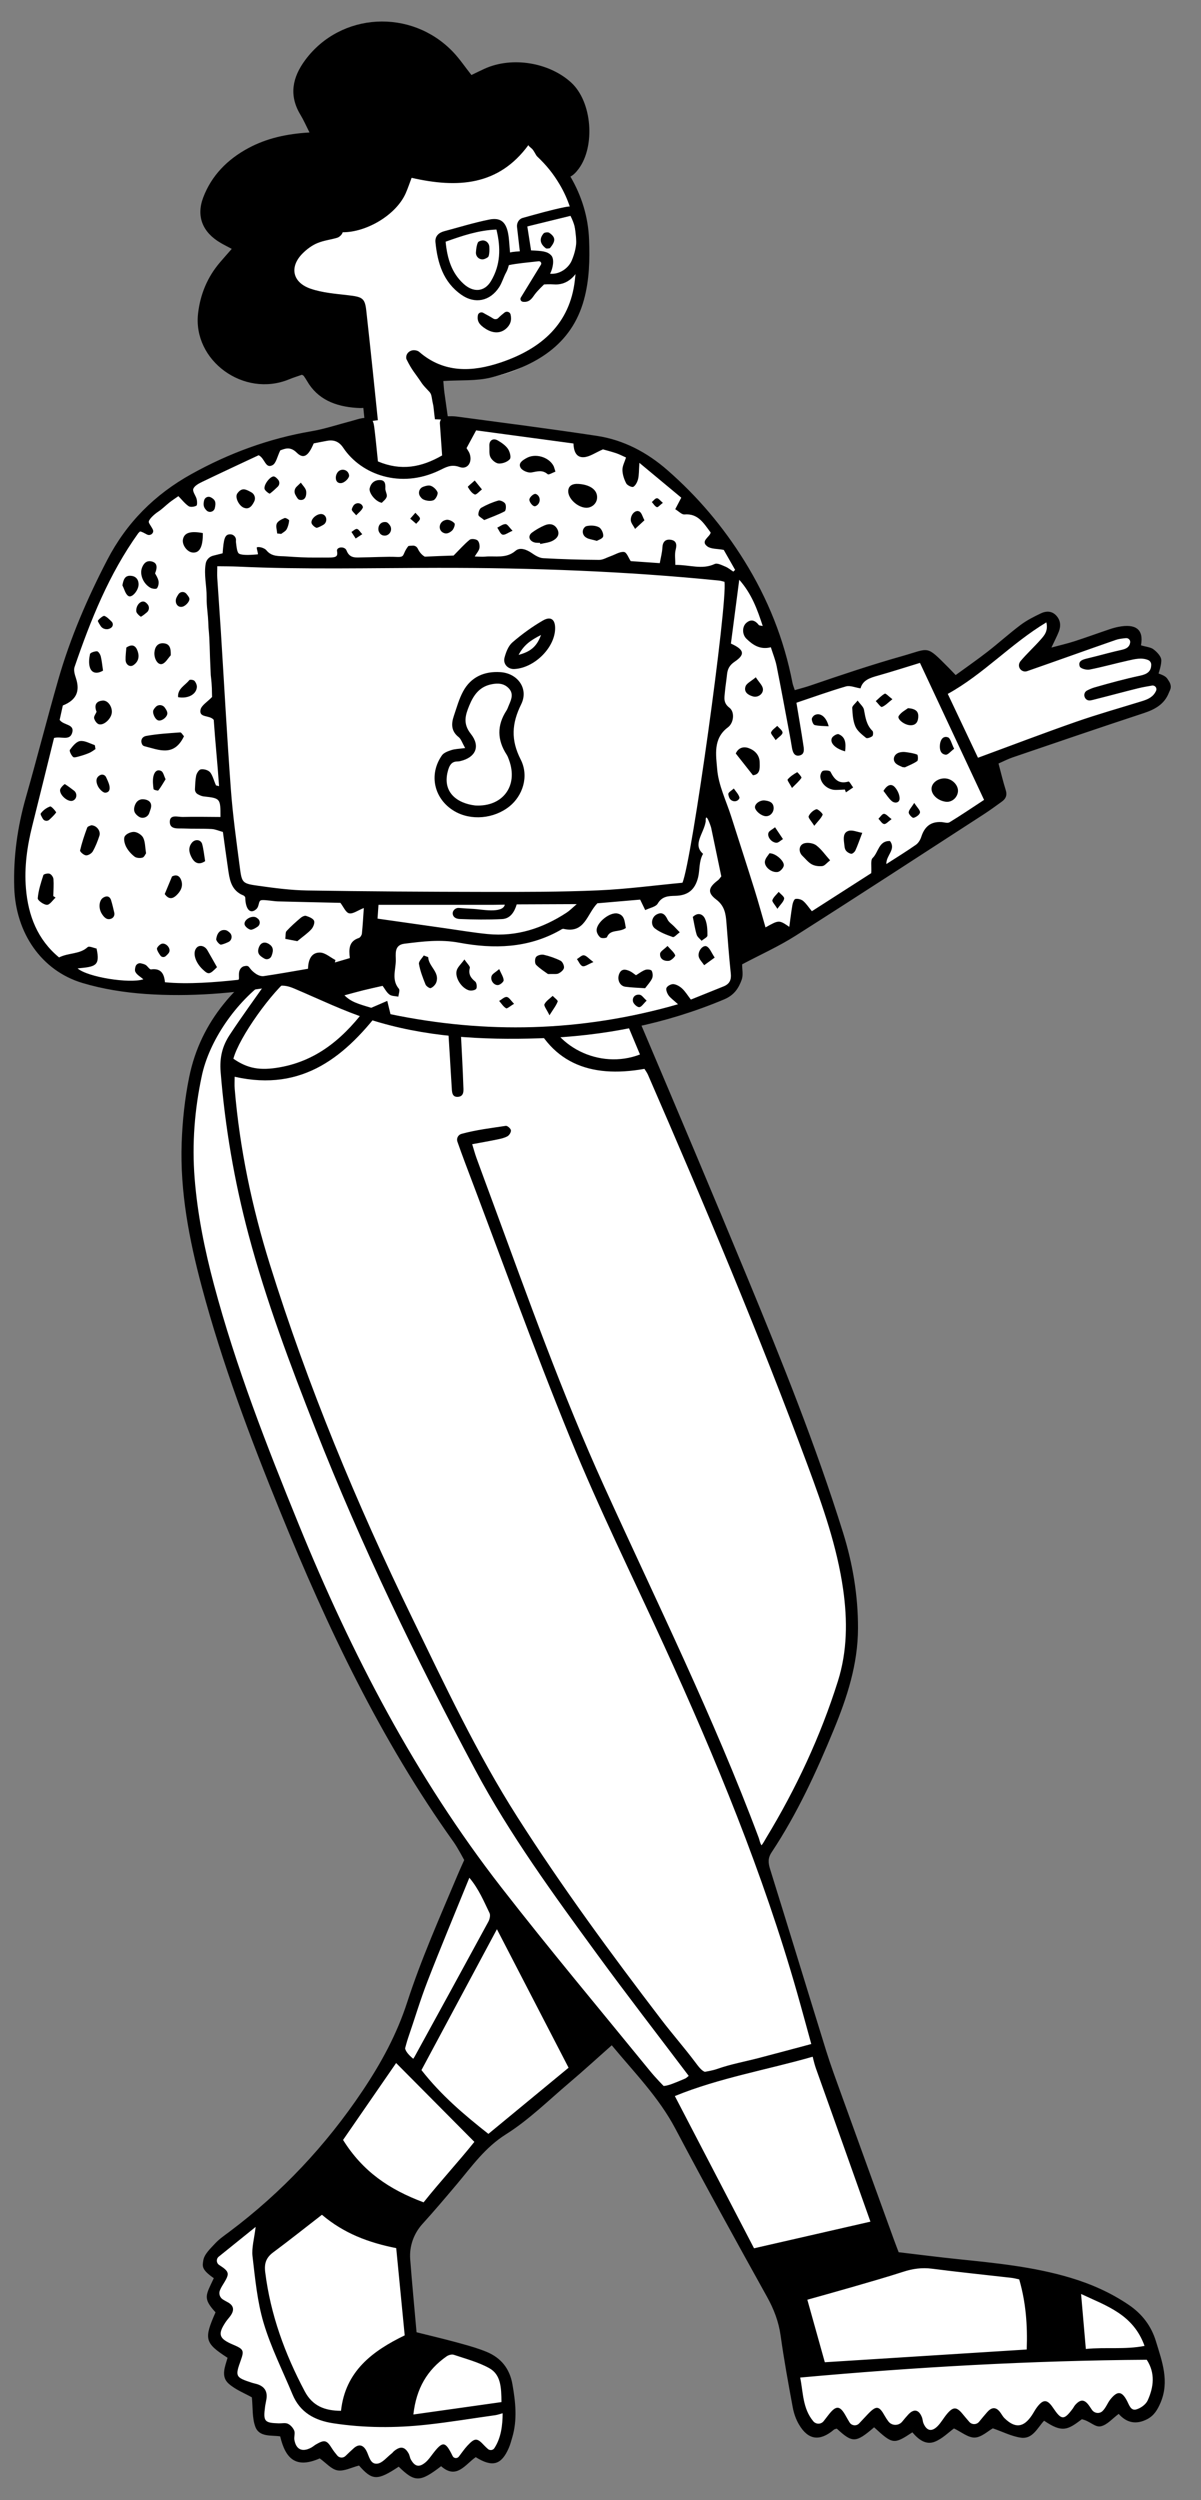 <svg viewBox="165.823 36.038 444.597 924.962" xmlns="http://www.w3.org/2000/svg" overflow="visible" xmlns:xlink="http://www.w3.org/1999/xlink" width="444.597px" height="924.962px"><rect x="165.823" y="36.038" width="444.597" height="924.962" fill="#808080" stroke="none"/><g id="Master/Character/Standing" stroke="none" stroke-width="1" fill="none" fill-rule="evenodd"><g id="Bottom/Standing" transform="translate(39, 389) scale(1 1)"><g id="Bottom/Standing/Pants and sandals" stroke="none" stroke-width="1" fill="none" fill-rule="evenodd"><path d="M204.72,482.965 L207.089,491.347 L208.517,504.183 L207.089,513.059 L213.745,519.984 L213.745,527.544 L222.96,534.573 L222.96,543.808 L233.446,547.848 L237.231,556.207 L245.59,554.308 L253.821,559.297 L259.992,556.207 L265.576,561.162 L276.638,556.207 L279.848,561.162 L290.131,556.207 L294.216,559.297 L304.763,554.308 L310.073,556.207 L315.322,545.92 L312.463,524.804 L295.108,515.118 L279.848,513.059 L275.567,470.94 L304.763,442.398 L353.917,399.602 L378.094,431.567 L412.845,494.942 L423.054,536.225 L427.922,546.057 L437.44,543.808 L446.193,546.057 L451.149,542.639 L459.067,546.057 L469.119,546.057 L472.989,547.848 L480.729,543.808 L488.305,546.057 L496.648,543.808 L508.458,545.92 L514.325,539.287 L521.046,542.639 L530.968,540.662 L538.776,540.662 L540.672,539.287 L548.297,540.662 L554.818,534.573 L554.818,521.012 L548.297,504.183 L521.046,491.347 L467.429,482.965 L454.575,481.685 L446.193,451.848 L416.35,360.798 L408.914,333.067 L425.69,302.886 L439.97,267.503 L442.891,240.135 L420.162,165.655 L393.166,101.672 L363.73,31.233 L348.595,1.11022302e-15 C278.209,-1.291 241.421,-1.937 238.231,-1.937 C235.041,-1.937 226.704,4.53 213.219,17.464 L198.485,45.471 L196.488,83.621 L204.72,129.144 L229.571,197.959 L258.163,264.513 L285.582,312.566 L301.398,334.801 L288.528,363.242 L272.125,407.973 L242.88,448.431 L204.72,482.965 Z" id="Fill" fill="#FFF"/><path d="M238.374,-3.986 C240.128,-3.804 241.132,-1.707 239.989,-0.363 C239.981,-0.356 239.976,-0.349 239.97,-0.342 C239.14,0.604 237.887,1.177 236.094,2.406 C253.248,13.422 271.926,15.371 291.333,16.545 C291.601,12.858 291.679,9.654 292.15,6.509 C292.306,5.465 293.364,3.883 294.2,3.75 C296.255,3.423 296.5,5.225 296.512,6.826 C296.539,10.019 296.521,13.211 296.521,16.33 C304.492,18.913 334.692,14.272 350.164,8.346 C349.501,6.852 348.681,5.421 348.259,3.882 C348.054,3.131 348.432,1.541 348.826,1.441 C349.757,1.206 351.124,1.306 351.822,1.875 C352.802,2.676 353.458,3.963 354.039,5.149 C357.471,12.15 361.136,19.057 364.181,26.227 C377.432,57.425 390.635,88.646 403.592,119.968 C416.402,150.938 428.918,182.038 438.908,214.065 C442.489,225.546 444.478,237.336 444.445,249.495 C444.41,262.792 440.409,275.024 435.461,287.026 C428.996,302.711 421.901,318.119 412.492,332.307 C411.006,334.548 411.195,336.298 411.928,338.647 C418.905,361 425.708,383.406 432.655,405.767 C434.348,411.217 436.34,416.578 438.279,421.95 C444.743,439.857 451.244,457.751 457.735,475.647 C458.253,477.076 458.807,478.493 459.493,480.306 C466.73,481.158 474.059,482.105 481.408,482.865 C495.416,484.317 509.434,485.674 523.008,489.734 C530.709,492.038 537.982,495.24 544.667,499.779 C549.601,503.127 553.005,507.565 554.727,513.231 C556.99,520.674 559.824,528.063 556.43,536.006 C555.336,538.569 554.054,540.731 551.545,542.049 C547.433,544.206 543.851,543.434 540.953,540.119 C538.653,541.815 536.731,544.15 534.393,544.694 C532.166,545.212 530.402,542.761 527.308,542.097 C522.021,546.089 520.069,547.206 513.337,542.642 C510.896,545.226 509.124,549.538 504.76,548.922 C501.31,548.433 498.032,546.733 494.363,545.462 C492.539,546.469 490.143,548.788 487.671,548.874 C485.221,548.958 482.694,546.789 479.977,545.503 C477.972,546.942 475.665,549.315 472.859,550.423 C469.482,551.755 466.713,549.471 464.573,546.942 C457.673,551.477 457.337,551.429 450.41,545.083 C443.633,550.894 442.405,550.938 436.603,545.572 C436.25,545.689 435.819,545.716 435.555,545.939 C430.327,550.367 426.03,549.847 422.619,544.089 C421.446,542.109 420.693,539.906 420.275,537.642 C418.647,528.841 417.037,520.027 415.802,511.165 C415.077,505.962 413.3,501.366 410.76,496.79 C399.293,476.147 387.874,455.471 376.838,434.594 C370.695,422.971 361.633,413.821 353.287,403.741 C347.824,408.576 342.795,413.189 337.591,417.595 C329.886,424.116 322.594,431.349 314.122,436.677 C306.378,441.544 301.511,448.524 295.933,455.145 C291.761,460.097 287.572,465.042 283.219,469.833 C279.989,473.39 278.309,478.094 278.673,482.885 C279.348,491.785 280.215,500.683 281.026,509.919 C286.314,511.246 291.268,512.404 296.172,513.747 L298.003,514.25 C301.057,515.093 304.11,515.982 307.016,517.196 C312.265,519.387 315.493,523.331 316.513,529.144 C317.678,535.775 318.39,542.343 316.423,548.928 C316.043,550.203 315.703,551.503 315.177,552.717 C312.445,559.019 309.113,559.983 302.936,556.124 C299.086,558.762 295.857,564.541 290.12,559.474 C282.297,565.477 280.379,565.479 274.418,559.654 C266.496,564.897 264.634,564.809 259.728,559.227 C256.95,559.933 254.2,561.433 251.78,561.016 C249.463,560.616 247.488,558.224 245.19,556.583 C236.484,560.402 232.547,556.898 230.545,548.438 C227.284,547.922 222.758,548.837 221.306,544.786 C220.15,541.56 220.445,537.812 220.064,533.995 C217.504,532.537 214.042,531.222 211.456,528.921 C208.473,526.266 210.166,522.559 211.064,519.365 C202.609,513.902 202.231,512.43 206.613,502.55 C201.839,497.311 202.959,496.343 205.974,489.91 C201.305,486.664 201.761,485.46 202.08,483.339 C202.422,481.054 204.731,478.935 206.494,477.032 C208.033,475.375 209.968,474.069 211.795,472.699 C231.162,458.158 247.478,440.799 260.995,420.651 C267.926,410.323 273.693,399.762 277.581,387.771 C282.739,371.866 289.586,356.494 296.091,341.054 C297.186,338.457 298.672,335.209 298.672,335.209 C298.672,335.209 296.168,330.513 294.774,328.566 C267.783,290.827 248.041,249.24 230.614,206.436 C219.476,179.078 209.075,151.475 201.459,122.89 C196.831,105.516 193.449,87.929 194.075,69.876 C194.357,61.725 195.234,53.495 196.863,45.51 C201.149,24.508 214.648,10.213 232.081,-0.943 C233.842,-2.069 235.643,-3.238 237.591,-3.918 C237.831,-4 238.095,-4.015 238.374,-3.986 Z M221.459,470.94 C216.586,474.866 212.323,478.302 207.795,481.951 C206.792,482.758 206.869,484.322 207.953,485.02 C212.191,487.745 211.804,488.327 209.004,492.865 C208.711,493.339 208.473,493.848 208.246,494.385 C207.718,495.638 208.202,497.096 209.36,497.804 C209.907,498.136 210.428,498.443 210.965,498.719 C213.409,499.98 213.664,501.702 212.143,503.837 C211.591,504.61 210.922,505.303 210.394,506.09 C207.322,510.68 207.846,512.283 213.1,514.501 C217.011,516.151 217.261,516.665 215.94,520.345 C213.805,526.297 213.971,526.624 220.214,528.64 C220.755,528.815 221.322,528.907 221.868,529.07 C224.665,529.899 225.92,531.733 225.454,534.659 C225.304,535.598 225.075,536.527 224.949,537.469 C224.228,542.888 224.701,543.455 230.023,543.62 C231.163,543.655 232.461,543.332 233.403,543.776 C234.392,544.242 235.346,545.312 235.751,546.34 C236.136,547.314 235.609,548.607 235.796,549.706 C236.418,553.328 238.712,554.373 242.003,552.617 C242.669,552.261 243.24,551.727 243.9,551.354 C247.039,549.572 247.807,549.847 249.737,552.937 C250.293,553.828 250.954,554.65 251.674,555.524 C252.443,556.46 253.854,556.54 254.723,555.697 C255.875,554.581 256.818,553.663 257.804,552.797 C259.69,551.141 261.27,551.604 262.422,553.713 C263.482,555.653 263.824,558.854 266.5,558.533 C268.407,558.306 270.081,556.086 271.846,554.739 C272.145,554.51 272.358,554.172 272.648,553.93 C275.033,551.947 276.684,552.2 278.123,554.823 C278.483,555.481 278.537,556.307 278.9,556.963 C280.396,559.67 282.006,560.019 284.36,558.026 C285.359,557.18 286.142,556.058 286.946,555.002 C290.717,550.05 291.654,550.139 294.38,555.715 L294.383,555.723 C294.824,556.621 296.066,556.721 296.678,555.929 C297.685,554.626 298.766,553.039 299.823,551.911 C302.634,548.908 303.417,548.922 306.115,551.84 C306.515,552.273 306.953,552.67 307.449,553.107 C308.168,553.743 309.301,553.604 309.828,552.801 C312.309,549.023 312.881,544.334 312.895,539.879 C312.895,539.879 310.96,540.49 310.255,540.587 C301.787,541.762 293.346,543.175 284.85,544.105 C273.288,545.37 261.702,545.355 250.161,543.587 C243.359,542.545 237.893,539.624 235.11,532.917 C231.469,524.147 227.133,515.58 224.428,506.528 C222.058,498.595 221.282,490.139 220.306,481.854 C219.93,478.665 220.948,475.312 221.459,470.94 Z M551.334,520.088 C508.487,520.394 465.991,522.779 423.054,526.673 C424.169,532.298 423.958,538.126 427.877,542.831 C428.891,544.049 430.762,544.043 431.737,542.793 C432.346,542.012 432.901,541.299 433.451,540.582 C436.326,536.837 437.75,536.915 439.949,540.916 C440.348,541.644 440.772,542.356 441.312,543.256 C442.081,544.536 443.863,544.724 444.879,543.632 C446.095,542.322 447.099,541.242 448.122,540.178 C451.264,536.914 452.25,537.092 454.377,540.901 C454.749,541.568 455.18,542.202 455.66,542.858 C456.921,544.578 459.478,544.623 460.824,542.968 C461.6,542.012 462.317,541.157 463.076,540.341 C465.158,538.1 467,538.521 468.129,541.413 C468.404,542.116 468.39,542.933 468.684,543.622 C469.881,546.43 471.738,546.857 473.91,544.656 C475.234,543.314 476.163,541.592 477.385,540.137 C479.699,537.382 480.966,537.445 483.211,540.203 C483.977,541.143 484.768,542.061 485.654,543.082 C486.613,544.187 488.341,544.164 489.271,543.036 C490.354,541.72 491.296,540.579 492.269,539.467 C493.793,537.725 495.411,537.357 496.999,539.418 C497.578,540.17 498.01,541.059 498.679,541.712 C502.62,545.563 505.753,545.211 508.828,540.617 C509.463,539.668 509.976,538.631 510.66,537.721 C513.002,534.598 514.481,534.646 516.64,537.849 C519.766,542.484 520.671,542.531 523.905,538.221 C524.246,537.767 524.485,537.226 524.86,536.805 C526.884,534.537 528.387,534.694 530.17,537.325 C530.459,537.75 530.748,538.176 531.031,538.597 C531.912,539.901 533.776,540.192 534.922,539.114 C536.235,537.877 536.809,536.072 537.877,534.744 C540.472,531.514 542.124,531.615 544.066,535.366 C544.867,536.914 545.455,539.037 547.476,538.465 C549.086,538.01 550.994,536.643 551.662,535.174 C553.933,530.191 554.547,525.036 551.334,520.088 Z M292.148,518.835 C284.96,523.858 280.929,530.698 279.848,540.348 C291.086,538.765 301.536,537.292 312.463,535.753 C312.405,530.354 312.254,525.614 307.977,523.222 C303.922,520.953 299.256,519.753 294.803,518.25 C294.056,517.998 292.849,518.344 292.148,518.835 Z M245.998,466.447 C239.71,471.315 233.912,475.936 227.961,480.353 C225.369,482.275 224.595,484.411 224.997,487.647 C226.951,503.36 232.266,517.895 239.646,531.794 C242.508,537.185 247.029,538.958 253.061,538.982 C254.648,524.373 264.623,516.892 276.638,511.067 C275.58,500.185 274.539,489.467 273.5,478.788 C263.307,476.779 254.132,473.346 245.998,466.447 Z M461.231,487.528 C454.912,489.574 448.516,491.387 442.136,493.24 C436.89,494.766 431.621,496.209 425.69,497.877 C428.008,506.163 430.087,513.598 432.163,521.012 C457.364,519.422 481.961,517.871 506.9,516.299 C507.239,507.232 506.571,498.815 504.129,490.361 C503.087,490.146 502.188,489.889 501.272,489.784 C491.455,488.661 481.622,487.667 471.824,486.402 C468.132,485.926 464.728,486.396 461.231,487.528 Z M527.028,495.75 C527.639,502.824 528.188,509.156 528.79,516.103 C536.021,515.356 543.113,516.398 550.524,514.97 C546.32,503.294 536.527,500.206 527.028,495.75 Z M427.67,407.973 C410.947,412.781 392.889,415.862 376.645,422.533 C386.519,441.504 396.162,460.031 405.958,478.854 C420.471,475.533 434.436,472.338 449.046,468.994 C442.188,449.687 435.527,430.884 428.799,412.106 C428.317,410.76 427.67,407.973 427.67,407.973 Z M273.465,410.307 C267.007,419.663 260.446,429.167 253.821,438.763 C261.113,450.428 270.874,457.089 283.634,461.851 C289.939,453.951 296.675,446.692 302.43,439.478 C292.658,429.637 283.304,420.216 273.465,410.307 Z M310.779,360.798 C301.029,378.989 291.882,396.054 282.841,412.92 C290.172,422.278 298.553,429.376 307.621,436.526 C317.559,428.331 327.341,420.263 337.306,412.046 C328.489,395.011 319.928,378.474 310.779,360.798 Z M226.347,9.13 C213.76,17.864 204.237,32.461 201.558,44.945 C198.858,57.526 197.857,70.174 198.874,82.999 C199.934,96.343 202.581,109.382 206.021,122.293 C214.135,152.732 225.563,181.983 237.433,211.093 C256.944,258.938 280.634,304.476 312.44,345.372 C330.212,368.22 348.825,390.415 367.121,412.853 C369.817,416.158 372.506,418.806 372.506,418.806 C374.223,418.7 376.521,417.731 380.428,416.07 C380.931,415.857 381.331,415.403 381.778,415.061 C370.394,399.984 358.853,385.1 347.75,369.896 C331.684,347.897 315.578,325.875 302.713,301.774 C280.818,260.755 260.607,218.929 243.564,175.619 C234.287,152.043 225.359,128.347 218.831,103.829 C213.576,84.091 210.143,64.07 208.501,43.66 C208.061,38.189 209.178,33.976 211.877,29.879 C216.372,23.056 221.209,16.457 226.347,9.13 Z M268.942,19.139 C255.04,37.811 238.947,51.142 213.694,45.407 C213.694,46.941 213.586,48.446 213.711,49.933 C215.562,72.048 220.108,93.644 226.709,114.788 C240.758,159.79 258.784,203.21 279.378,245.57 C291.535,270.577 303.358,295.779 318.343,319.287 C334.847,345.178 353.017,369.889 371.648,394.265 C375.697,399.562 380.102,404.587 384.115,409.909 C385.211,411.365 386.453,413.107 387.716,413.559 C387.716,413.559 390.442,413.162 392.376,412.478 C397.375,410.711 402.664,409.77 407.814,408.423 C414.037,406.798 420.246,405.119 427.151,403.279 C425.24,396.366 423.617,390.321 421.9,384.3 C409.275,340.032 391.783,297.634 372.661,255.86 C361.008,230.404 348.599,205.254 338.017,179.357 C324.194,145.524 311.837,111.089 298.862,76.908 C297.965,74.548 297.127,72.167 296.155,69.443 C295.72,68.224 296.414,66.883 297.661,66.543 C303.277,65.012 308.705,64.393 314.072,63.575 C314.649,63.487 315.853,64.546 315.959,65.204 C316.069,65.881 315.373,67.037 314.707,67.416 C313.581,68.055 312.221,68.343 310.926,68.611 C307.964,69.226 304.983,69.741 301.624,70.368 C302.22,72.299 302.648,73.918 303.217,75.485 C305.231,81.035 307.296,86.565 309.335,92.104 C322.296,127.309 334.889,162.654 350.426,196.853 C370.034,240.021 391.086,282.555 407.717,327.039 C407.937,327.629 408.221,329.163 408.743,329.758 C409.333,329.065 410.124,327.575 410.412,327.098 C421.519,308.784 430.553,289.501 436.994,269.061 C440.493,257.956 440.574,246.564 438.948,235.103 C436.709,219.329 431.442,204.411 425.956,189.589 C407.833,140.635 387.521,92.571 366.711,44.715 C366.354,43.894 365.794,43.161 365.392,42.49 C345.029,46.118 329.88,40.271 322.445,20.219 C313.872,20.862 305.598,21.483 297.004,22.128 C297.182,25.161 297.355,27.792 297.487,30.426 C297.793,36.515 298.137,42.603 298.34,48.696 C298.395,50.305 298.769,52.609 296.448,52.839 C294.007,53.08 294.147,50.829 294.034,49.149 C293.789,45.538 293.598,41.923 293.377,38.311 C293.042,32.827 292.699,27.344 292.34,21.526 C284.176,20.693 276.472,19.908 268.942,19.139 Z M300.575,341.754 C295.2,354.989 289.99,367.431 285.106,380.001 C282.425,386.901 280.314,394.022 277.899,401.027 C277.436,402.37 276.79,404.854 276.79,404.854 C276.956,406.095 278.428,407.609 279.804,408.736 C279.804,408.736 280.199,408.152 280.272,408.017 C289.406,391.362 298.542,374.709 307.606,358.015 C308.096,357.112 308.441,355.637 308.045,354.824 C305.949,350.529 304.14,346.019 300.575,341.754 Z M234.751,8.23 C227.493,13.824 215.35,30.768 213.219,38.741 C218.564,42.44 223.173,43.171 230.259,41.937 C244.922,39.38 254.865,30.245 263.243,18.823 C253.69,15.271 244.357,11.802 234.751,8.23 Z M353.458,12.625 C348.595,13.924 344.42,15.057 340.235,16.149 C336.11,17.225 331.974,18.259 327.875,19.304 C331.313,34.219 348.781,42.946 363.73,37.171 C360.324,29.031 356.926,20.909 353.458,12.625 Z M309.986,10.572 C310.184,13.194 308.31,14.9 305.12,14.996 C301.624,15.1 299.133,13.174 299.004,10.265 C298.897,7.878 301.062,6.095 304.177,6.002 C307.063,5.917 309.794,8.065 309.986,10.572 Z" id="Stroke" fill="#000"/></g></g><g id="Head" transform="translate(195, 0) scale(1 1)"><g id="Head/Curly" stroke="none" stroke-width="1" fill="none" fill-rule="evenodd"><path d="M170.641,88.736 C185.656,109.617 188.895,130.64 180.36,153.807 C174.292,170.277 158.156,178.47 131.952,176.386 L131.155,176.321 L132.828,192.802 C135.143,195.584 136.565,199.352 136.565,203.5 C136.565,212.06 130.51,219 123.041,219 C115.572,219 109.517,212.06 109.517,203.5 C109.517,203.285 109.521,203.071 109.528,202.858 L107.87,202.741 L107.635,199.905 C105.106,169.756 102.701,153.343 100.419,150.664 C82.245,150.762 74.738,140.967 76.172,134.356 C77.605,127.744 83.917,129.38 90.957,124.029 L92.438,122.187 C107.967,102.801 109.804,98.155 129.926,93.493 C143.755,90.289 157.327,88.704 170.641,88.736 Z" id="Path" fill="#FFF"/><path d="M138.451,55.17 C140.902,57.718 142.866,60.668 145.341,63.795 C146.84,63.075 148.486,62.25 150.163,61.488 C160.446,56.816 174.149,59.196 182.209,66.528 C190.133,73.737 191.182,90.244 185.043,98.492 C183.977,99.925 182.975,100.886 181.98,101.372 C186.153,108.508 188.573,116.265 188.894,124.716 C189.177,132.194 189.004,139.604 186.995,146.94 C182.421,163.66 169.126,171.513 152.675,175.687 C147.198,177.076 141.172,176.597 134.939,177.003 C135.045,178.174 135.123,179.754 135.339,181.315 C136.232,187.782 137.17,194.244 138.089,200.709 C138.129,200.996 138.155,201.285 138.168,201.575 L138.18,201.871 C138.233,203.41 138.114,205.032 135.967,205 C135.094,204.987 133.714,203.177 133.495,202.035 C132.604,197.381 131.739,190.906 131.252,186.199 C130.365,182.329 130.842,182.005 129.36,180.558 C128.846,180.055 127.447,178.523 127.055,177.933 C124.244,173.704 123.413,173.241 121.253,168.846 C121.201,168.629 121.185,168.403 121.193,168.173 C121.259,166.52 122.883,165.341 124.63,165.656 C125.167,165.752 125.641,165.91 125.98,166.204 C135.11,174.138 145.619,173.709 156.212,170.139 C171.463,165 181.777,155.696 183.62,139.804 C185.054,127.448 184.595,115.36 177.966,104.227 C175.733,100.476 173.276,97.313 169.588,93.837 C169.085,93.231 168.521,91.848 167.756,91.08 C167.623,90.946 166.62,90.125 166.576,90.009 C166.527,89.878 166.478,89.784 166.435,89.715 C155.4,104.762 140.26,105.727 123.198,101.829 C122.429,103.857 121.819,105.706 121.035,107.489 C117.471,115.606 106.436,122.028 97.662,121.967 L97.671,121.866 C97.665,122.577 96.564,123.734 95.66,124.003 C93.09,124.763 90.876,124.957 88.431,125.937 C86.344,126.773 84.395,128.239 82.831,129.809 C77.89,134.778 79.042,140.552 85.846,142.871 C90.169,144.344 94.971,144.723 99.604,145.257 C104.972,145.876 105.899,146.302 106.417,150.959 C108.087,165.995 109.64,181.042 111.176,196.09 C111.379,198.073 111.383,200.105 111.151,202.081 C111.074,202.733 109.995,203.71 109.308,203.76 C108.571,203.813 107.34,203.101 107.07,202.454 C106.595,201.311 106.669,199.966 106.539,198.704 L105.324,186.952 C104.486,187.036 103.62,186.996 102.778,186.939 C94.959,186.416 88.371,183.779 84.472,176.976 C84.108,176.341 83.693,175.731 83.273,175.128 C83.176,174.987 82.961,174.916 82.602,174.685 C81.105,175.215 79.446,175.72 77.86,176.375 C61.07,183.311 42.087,169.419 44.155,151.926 C44.985,144.91 47.573,138.571 52.325,133.027 C53.65,131.479 55.009,129.955 56.618,128.118 C55.088,127.298 53.779,126.648 52.525,125.92 C45.799,122.017 43.396,116.065 46.069,109.058 C49.122,101.058 54.893,95.065 62.787,90.824 C69.495,87.22 76.839,85.559 85.406,85.052 C84.142,82.569 83.239,80.482 82.061,78.538 C77.708,71.346 79.021,64.681 83.869,58.173 C96.961,40.599 122.993,39.103 138.451,55.17 Z" id="Stroke" fill="#000"/></g></g><g id="Body" transform="translate(28, 114) scale(1 1)"><g id="Body/Computer" stroke="none" stroke-width="1" fill="none" fill-rule="evenodd"><path d="M267.484,81.765 L239.447,85.88 L196.246,106.789 L178.22,130.763 L162.528,168.344 L151.078,210.503 L144,234.288 L146.406,257.552 L152.131,275.082 L175.915,286.294 L220.244,286.294 L253.891,284.453 L263.198,290.349 L278.411,297.498 L311.741,303 L357.33,303 L409.408,287.437 L411.546,276.479 L448.011,254.814 L507.193,215.177 L503.444,201.156 L565.55,180.855 L569,174.196 L564.584,171.71 L565.55,165.442 L558.73,162.826 L556.478,154.397 L522.879,164.312 L527.94,152.702 L524.93,149.61 L491.159,173.399 L477.784,165.442 L431.676,179.714 L427.429,172.074 L416.831,140.777 L398.199,110.687 L373.547,90.038 L347.441,83.046 L307.825,79.013 L302.974,77.303 C287.843,76.702 278.145,76.995 273.881,78.181 C269.616,79.367 267.484,80.562 267.484,81.765 Z" id="Fill" fill="#FFF"/><path d="M298.816,80.025 C316.217,81.126 333.628,82.132 351.007,83.531 C361.017,84.337 369.997,88.326 377.97,94.367 C389.768,103.303 399.937,113.718 408.68,125.811 C418.417,139.278 425.401,153.784 429.66,169.732 C429.843,170.416 430.178,171.059 430.661,172.27 C432.698,171.524 434.589,170.894 436.448,170.107 C447.343,165.498 458.271,160.952 469.402,156.946 C479.567,153.29 477.843,152.136 486.805,159.941 C487.619,160.65 488.406,161.387 489.691,162.552 C493.456,159.381 497.237,156.351 500.842,153.125 C504.768,149.611 508.424,145.791 512.408,142.346 C514.578,140.471 517.109,138.969 519.62,137.55 C521.435,136.526 523.509,136.364 525.223,137.917 C527.026,139.55 527.36,141.675 526.644,143.919 C526.095,145.641 525.359,147.302 524.345,149.924 C527.528,148.822 530.158,148.026 532.698,147.006 C536.954,145.294 541.142,143.417 545.377,141.653 C546.425,141.215 547.496,140.835 548.592,140.542 C554.775,138.885 558.051,140.756 557.36,146.775 C558.403,147.088 560.886,147.21 561.911,147.833 C563.246,148.644 564.887,150.143 565.189,151.389 C565.585,153.028 564.575,156.736 564.575,156.736 C567.562,157.566 567.686,158.058 568.652,159.349 C569.127,159.983 569.447,160.744 569.439,161.538 C569.431,162.344 569.12,162.827 568.879,163.595 C567.504,167.964 564.144,170.101 560.055,171.77 C544.261,178.215 528.552,184.863 512.827,191.476 C511.169,192.173 509.622,193.133 507.8,194.089 C508.937,197.393 509.937,200.623 511.172,203.76 C511.905,205.624 511.37,206.935 509.994,208.081 C507.899,209.825 505.817,211.591 503.639,213.228 C481.553,229.819 459.527,246.49 437.298,262.887 C431.349,267.274 424.766,270.8 418.305,274.825 C418.415,276.608 419.048,278.719 418.545,280.51 C417.637,283.747 416.126,286.428 412.572,288.221 C391.373,298.92 368.961,304.942 345.391,307.353 C324.1,309.529 302.896,309.913 282.018,304.752 C272.367,302.365 263.052,298.603 253.621,295.36 C251.523,294.637 249.663,294.259 247.354,294.815 C231.417,298.654 215.239,301.154 198.842,301.161 C190.912,301.164 182.806,300.467 175.089,298.719 C159.771,295.248 149.227,282.086 147.521,265.252 C146.382,254.014 147.142,242.84 149.486,231.744 C152.601,216.999 155.282,202.161 158.416,187.421 C161.75,171.738 167.028,156.681 173.409,141.969 C179.612,127.669 189.275,116.556 202.312,108.084 C215.699,99.382 229.988,92.975 245.513,89.192 C250.413,87.998 255.125,86.031 259.921,84.415 C261.296,83.951 262.638,83.341 264.047,83.032 C267.009,82.385 267.985,83.008 268.585,86.029 C269.396,90.109 270.054,94.219 270.832,98.62 C279.647,101.612 287.049,99.683 294.382,94.751 C293.852,90.996 293.32,87.222 292.737,83.085 C292.533,81.644 293.575,80.32 295.024,80.184 C296.407,80.055 297.617,79.95 298.816,80.025 Z M401.163,223.088 C400.754,227.587 396.801,231.899 401.022,235.041 C399.633,237.964 400.275,241.168 399.804,243.852 C398.971,248.595 396.464,250.827 391.883,251.262 C389.366,251.502 386.991,251.72 385.563,254.589 C384.931,255.858 382.76,256.36 381.117,257.308 C380.187,255.681 379.597,254.651 378.977,253.569 C373.427,254.439 368.06,255.28 363.267,256.031 C359.646,260.317 359.44,267.618 351.431,266.339 C351.001,266.272 350.451,266.772 349.997,267.068 C338.741,274.428 326.198,275.62 313.328,274.149 C306.121,273.324 299.768,274.632 293.09,275.926 C289.137,276.692 290.208,280.118 290.323,282.479 C290.495,285.976 289.223,289.654 292.188,292.721 C292.674,293.224 292.213,294.639 292.19,295.632 C291.057,295.476 289.716,295.644 288.844,295.082 C287.716,294.356 286.962,293.048 286.097,292.048 C283.594,292.805 281.335,293.454 279.1,294.178 C276.803,294.923 274.53,295.741 272.247,296.527 C274.057,298.108 275.874,298.786 277.735,299.312 C279.629,299.846 281.566,300.228 282.477,300.442 C284.978,299.147 286.59,298.312 288.202,297.476 C288.654,298.894 289.105,300.312 289.741,302.31 C325.356,307.115 360.297,304.06 395.674,291.219 C393.768,289.704 392.65,289.074 391.906,288.144 C391.322,287.411 390.718,286.111 391.001,285.426 C391.315,284.666 392.647,283.863 393.497,283.901 C394.639,283.955 395.907,284.599 396.825,285.353 C398.057,286.361 399.005,287.717 400.281,289.156 C404.235,287.233 408.138,285.332 412.044,283.435 C414.129,282.423 414.769,280.884 414.36,278.546 C413.264,272.293 412.346,266.007 411.417,259.726 C410.937,256.478 410.275,253.671 407.071,251.578 C403.514,249.256 403.843,247.335 407.239,244.388 C407.627,244.052 407.869,243.548 408.345,242.892 C406.703,237.067 405.038,231.139 403.346,225.219 C403.202,224.715 400.731,218.839 401.163,223.088 Z M349.154,291.357 C349.862,292.016 351.271,292.873 351.151,293.299 C350.726,294.799 349.778,296.152 348.474,298.602 C347.287,296.504 346.084,295.279 346.341,294.646 C346.857,293.378 348.17,292.435 349.154,291.357 Z M332.237,292.945 C333.084,292.988 333.872,294.212 335.101,295.276 C333.754,296.202 332.683,297.342 332.276,297.14 C331.205,296.61 330.424,295.495 329.527,294.613 C330.433,294.01 331.363,292.902 332.237,292.945 Z M306.295,84.618 C305.14,87.168 304.179,89.288 303.21,91.428 C303.697,92.147 304.201,92.698 304.485,93.346 C305.851,96.465 304.144,99.451 301.081,98.566 C297.907,97.647 296.02,99.053 293.719,100.362 C279.891,108.234 264.993,103.924 257.687,94.49 C255.996,92.305 254.038,91.677 251.505,92.323 C249.927,92.725 248.358,93.159 246.658,93.615 C246.398,94.287 246.173,94.957 245.884,95.6 C244.503,98.663 242.963,99.496 240.612,97.472 C238.022,95.242 236.118,96.341 234.488,97.055 C233.522,99.415 233.291,101.915 232.001,102.724 C229.424,104.338 229.062,100.389 226.624,99.409 C219.994,103.106 213.17,106.861 206.409,110.725 C205.198,111.416 203.643,112.409 203.352,113.544 C203.09,114.57 204.453,115.947 204.879,117.242 C205.132,118.013 205.268,119.457 204.913,119.665 C204.126,120.121 202.745,120.415 202.058,120.01 C200.588,119.144 199.404,117.791 198.042,116.585 C196.908,117.507 195.889,118.264 194.951,119.112 C193.604,120.332 192.418,121.751 190.979,122.841 C189.536,123.936 187.431,126.174 187.804,127.046 C188.187,127.939 189.304,128.97 189.624,129.971 C189.631,129.994 189.636,130.028 189.64,130.07 C189.736,131.208 188.516,132.017 187.466,131.565 C186.475,131.138 185.428,130.606 184.782,130.606 C184.396,131.048 184.254,131.172 184.16,131.323 C174.433,147.131 168.827,164.569 164.101,182.337 C163.784,183.528 164.369,185.096 164.883,186.347 C166.849,191.137 165.627,194.494 160.768,196.829 C160.495,198.667 160.208,200.597 159.966,202.227 C161.593,204.244 165.745,203.287 164.906,206.751 C164.169,209.797 160.906,208.166 158.361,209.042 C156.474,219.846 154.573,230.906 152.603,241.954 C151.222,249.697 150.664,257.469 151.862,265.272 C153.402,275.3 157.462,283.901 165.878,289.914 C169.372,287.853 173.439,288.284 176.183,285.363 C176.673,284.841 178.467,285.543 179.491,285.659 C181.408,292.163 179.347,292.401 173.007,293.479 C176.865,296.455 192.569,297.818 197.577,295.81 C196.442,294.938 195,294.312 194.407,293.224 C194.142,292.738 194.207,292.075 194.333,291.377 C194.496,290.476 195.336,289.848 196.243,289.978 C196.812,290.058 197.371,290.166 197.891,290.37 C198.744,290.707 199.554,292.084 200.162,291.955 C203.746,291.197 205.116,293.158 205.616,296.337 C214.099,296.592 224.565,294.993 232.596,293.553 C233.483,293.394 231.583,290.007 234.115,288.488 C236.876,287.548 235.604,288.959 239.1,290.937 C239.937,291.409 241.074,291.714 241.934,291.527 C246.872,290.45 252.961,288.932 258.113,287.666 C257.95,284.365 258.893,281.529 262.129,281.377 C264.052,281.288 266.055,282.897 268.023,283.743 C267.968,284.048 267.913,284.353 267.859,284.656 C269.665,283.986 271.471,283.317 273.276,282.647 C272.624,279.253 272.525,276.44 276.079,275.003 C276.585,274.798 277.079,273.88 277.099,273.276 C277.2,270.154 277.146,267.026 277.146,263.803 C274.937,264.865 273.269,266.353 271.855,266.142 C270.591,265.952 269.607,263.89 268.36,262.5 C260.775,262.858 252.98,263.25 245.182,263.584 C243.769,263.644 240.549,263.298 239.221,263.534 C237.855,263.779 238.661,265.788 237.424,267.043 C235.418,269.075 233.489,267.454 233.092,262.985 C232.778,262.214 231.979,262.193 231.369,261.909 C227.508,260.101 226.8,256.502 226.015,252.936 C225.043,248.519 224.139,244.088 223.146,239.375 C221.675,239.082 220.281,238.554 218.897,238.577 C215.45,238.631 212.01,239.022 208.562,239.111 C206.52,239.163 203.473,239.953 203.273,237.018 C203.074,234.107 206.168,235.048 207.92,234.879 C212.557,234.425 217.218,234.218 221.861,233.913 C221.405,227.03 221.324,227.007 215.084,226.75 C214.364,226.72 213.655,226.431 212.952,226.126 C212.215,225.806 211.733,225.082 211.717,224.279 C211.682,222.493 211.611,220.903 211.805,219.345 C211.921,218.416 212.673,217.013 213.385,216.839 C214.426,216.585 216.006,216.893 216.782,217.595 C217.886,218.595 218.64,221.108 219.445,222.439 C219.884,222.286 220.098,222.673 220.536,222.523 C219.47,214.764 217.9,205.744 216.868,198.244 C215.207,196.45 211.371,198.012 211.719,194.883 C211.906,193.203 214.091,191.744 215.662,189.837 C215.405,187.548 215.487,186.351 214.618,181.838 C213.353,171.273 213.502,169.988 212.557,164.345 C211.895,157.929 211.357,157.508 211.066,152.984 C210.806,148.952 209.45,144.952 209.863,140.787 C210.005,139.343 211.008,138.123 212.388,137.672 L215.852,136.537 C215.88,131.095 216.134,129.451 218.2,129.327 C219.414,129.256 220.496,130.252 220.45,131.468 C220.441,131.715 220.454,131.958 220.506,132.194 C220.83,133.656 221.09,135.909 222.011,136.288 C223.468,136.887 227.09,136.282 228.83,136.024 C229.213,135.965 227.993,133.517 228.41,133.395 C229.642,133.038 231.416,133.727 231.886,134.24 C234.088,136.649 236.798,136.031 239.423,136.038 C243.118,136.048 246.819,135.994 250.502,135.69 C257.025,135.151 258.788,135.667 258.045,132.776 C257.637,131.191 260.761,130.665 261.532,132.294 C262.951,135.292 265.231,134.612 267.479,134.448 C270.195,134.251 277.201,133.423 279.914,133.395 C283.652,133.358 281.946,132.488 284.234,129.095 C284.308,128.986 285.142,128.875 285.952,128.792 C286.724,128.714 287.439,129.135 287.812,129.815 C288.959,131.899 290.6,132.56 290.6,132.56 C293.477,132.204 298.772,131.653 301.212,131.4 C303.203,129.089 304.811,126.965 306.724,125.165 C307.268,124.653 308.966,124.71 309.647,125.192 C310.306,125.659 310.663,127.047 310.56,127.965 C310.445,128.989 309.663,129.94 309.031,131.206 C310.683,131.119 311.785,131.163 312.85,130.986 C316.628,130.356 320.675,131.297 323.977,128.03 C325.508,126.516 328.053,127.302 330.101,128.523 C331.386,129.288 332.94,130.082 334.361,130.06 C341.262,129.963 348.164,129.683 355.052,129.249 C356.486,129.159 357.864,128.153 359.263,127.555 C360.87,126.871 362.504,125.596 364.062,125.686 C365.049,125.743 365.919,127.823 366.753,128.886 L377.538,128.886 C377.758,126.799 378.148,124.903 378.104,123.016 C378.055,120.88 379.08,119.825 380.966,119.969 C382.972,120.123 383.46,121.397 383.067,123.477 C382.735,125.231 383.206,127.138 383.331,129.13 C388.607,128.691 393.322,130.3 397.848,127.772 C398.774,127.254 400.546,128.04 401.847,128.469 C402.933,128.827 403.899,129.55 404.92,130.109 C405.249,129.743 405.208,129.787 405.537,129.422 C403.884,126.936 402.231,124.453 400.826,122.341 C398.401,122.049 396.117,122.403 394.658,121.468 C391.828,119.654 395.401,117.927 395.544,116.269 C392.692,112.975 390.385,109.481 385.39,110.275 C384.41,110.431 383.221,109.269 381.858,108.578 C382.515,107.076 383.049,105.856 383.789,104.162 C378.698,100.499 373.616,96.843 367.423,92.388 C367.423,95.323 367.613,96.888 367.36,98.377 C367.174,99.475 366.639,100.793 365.81,101.392 C365.357,101.719 363.534,101.028 363.098,100.32 C362.204,98.874 361.489,97.136 361.342,95.463 C361.212,93.987 361.956,92.436 362.35,90.763 C360.926,90.249 359.771,89.731 358.562,89.422 C356.638,88.933 354.678,88.584 353.612,88.359 C350.884,89.778 348.971,91.4 346.859,91.725 C343.769,92.2 342.848,89.487 342.575,86.948 C330.227,86.156 318.302,85.389 306.295,84.618 Z M381.299,288.695 C382.083,288.762 382.787,289.765 383.974,290.694 C382.922,291.829 382.219,293.216 381.402,293.288 C380.611,293.357 379.186,292.21 378.955,291.351 C378.532,289.775 379.623,288.552 381.299,288.695 Z M220.452,283.411 C221.701,285.241 222.906,287.102 224.453,289.435 C221.883,292.411 221.515,292.5 219.218,290.616 C216.238,288.172 214.984,284.707 216.397,282.821 C217.363,281.53 219.351,281.799 220.452,283.411 Z M300.509,279.771 C301.57,280.121 302.185,280.199 302.202,280.348 C302.595,283.713 306.926,285.534 305.819,289.397 C305.566,290.281 304.753,291.225 303.942,291.635 C303.541,291.838 302.204,291.063 301.901,290.435 C300.74,288.041 299.581,285.586 298.952,283.023 C298.724,282.093 299.982,280.797 300.509,279.771 Z M315.629,280.189 C316.776,281.682 317.95,282.546 317.837,283.182 C317.421,285.523 318.387,286.819 320.188,288.075 C320.767,288.478 321.101,290.241 320.713,290.761 C320.262,291.366 318.796,291.665 317.946,291.439 C315.144,290.692 312.541,287.097 313.056,284.484 C313.317,283.156 314.497,282.009 315.629,280.189 Z M328.72,282.855 C329.605,284.563 330.496,285.657 330.648,286.846 C330.723,287.428 329.504,288.635 328.732,288.771 C327.138,289.051 325.595,287.142 326.11,285.552 C326.373,284.736 327.401,284.168 328.72,282.855 Z M206.448,285.005 C206.296,285.56 205.842,286.033 205.231,286.678 C204.679,287.261 203.737,287.218 203.239,286.587 C202.576,285.747 202.027,285.051 201.809,284.262 C201.663,283.737 202.766,282.405 203.517,282.19 C205.023,281.761 206.846,283.553 206.448,285.005 Z M385.059,279.521 C385.535,280.253 385.721,281.516 385.421,282.333 C384.936,283.652 383.958,284.789 383.099,286.144 C380.669,286.144 378.182,286.27 375.715,286.105 C373.697,285.97 372.473,283.747 373.126,281.603 C373.795,279.409 375.442,279.626 377.087,280.265 C377.888,280.577 378.596,281.129 379.387,281.595 C380.6,280.743 381.557,279.849 382.689,279.362 C383.372,279.067 384.787,279.103 385.059,279.521 Z M242.952,279.498 C244.585,280.335 245.055,281.56 244.291,283.914 C243.939,284.996 242.719,285.531 241.7,285.026 C240.022,284.195 238.653,283.369 239.458,280.884 C239.969,279.31 241.299,278.652 242.952,279.498 Z M344.803,276.421 C346.979,276.764 349.161,277.349 351.187,278.2 C351.925,278.512 352.674,279.892 352.606,280.717 C352.539,281.521 351.559,282.454 350.745,282.926 C350.039,283.339 349.005,283.188 346.863,283.425 C345.846,282.774 343.869,281.745 342.228,280.325 C341.676,279.848 341.562,278.101 342.005,277.445 C342.468,276.757 343.905,276.279 344.803,276.421 Z M226.639,275.534 C227.153,275.578 227.645,275.884 228.245,276.353 C229.45,277.293 229.308,279.159 227.963,279.884 C226.984,280.413 226.19,280.801 225.351,281.019 C224.875,281.142 223.41,279.748 223.443,279.102 C223.537,277.238 224.398,275.342 226.639,275.534 Z M359.633,275.57 C360.603,275.641 361.504,276.647 363.327,277.827 C361.379,278.791 360.248,279.832 359.429,279.628 C358.527,279.403 357.91,278.033 357.169,277.161 C357.994,276.588 358.855,275.512 359.633,275.57 Z M256.035,268.2 C257.16,268.486 258.646,268.939 259.101,269.794 C259.497,270.538 258.978,272.162 258.335,272.983 C257.131,274.521 255.545,275.759 253.455,277.755 C252.599,277.654 250.889,277.452 248.951,277.224 C249.033,275.963 248.766,274.852 249.203,274.305 C250.702,272.429 252.407,270.709 254.126,269.024 C254.603,268.556 255.492,268.062 256.035,268.2 Z M404.81,269.133 C405.979,269.687 406.647,271.298 407.998,273.036 C406.459,274.328 405.384,275.23 404.309,276.132 C403.515,275.06 402.262,274.079 402.028,272.896 C401.622,270.843 403.491,268.507 404.81,269.133 Z M390.275,269.972 C391.658,271.331 392.832,272.118 393.356,273.213 C393.524,273.563 392.069,275.25 391.182,275.423 C389.499,275.751 387.702,275.06 387.734,272.997 C387.748,272.154 389.078,271.333 390.275,269.972 Z M237.119,269.921 C237.508,269.963 237.878,270.176 238.331,270.501 C239.331,271.22 239.361,272.694 238.389,273.45 C237.6,274.064 236.926,274.537 236.182,274.716 C235.445,274.893 233.839,273.842 233.562,273.026 C233.064,271.559 235.198,269.712 237.119,269.921 Z M183.614,267.46 C184.176,268.888 184.614,270.365 185.12,271.99 C185.39,272.854 185.024,273.812 184.219,274.225 C182.658,275.027 181.496,274.039 180.5,272.651 C179.106,270.708 179.159,267.852 180.59,266.751 C181.758,265.853 183.009,265.922 183.614,267.46 Z M160.259,259.277 C160.92,259.479 161.689,260.441 161.791,261.158 C162.084,263.225 162.065,265.336 162.169,267.429 C162.463,267.593 162.757,267.756 163.051,267.92 C162.055,268.953 161.107,270.75 160.05,270.816 C158.846,270.891 156.467,269.406 156.479,268.628 C156.524,265.718 157.248,262.797 157.961,259.942 C158.067,259.52 159.587,259.074 160.259,259.277 Z M355.681,256.865 C347.74,257.457 340.725,257.979 333.517,258.517 C332.855,261.428 331.488,263.962 328.476,264.322 C323.291,264.94 318.055,265.245 312.833,265.385 C311.584,265.418 310.531,264.99 310.192,263.933 C309.773,262.625 310.892,261.315 312.266,261.322 C314.062,261.334 315.921,261.349 317.778,261.301 C320.231,261.238 328.601,262.399 329.135,258.923 L325.144,259.262 C310.978,260.252 296.812,261.243 282.485,262.245 L282.485,267.37 C291.177,267.99 299.482,268.589 307.787,269.176 C313.027,269.546 318.263,270.072 323.509,270.221 C334.302,270.526 343.734,266.683 352.208,260.238 C353.268,259.43 354.14,258.375 355.681,256.865 Z M371.022,259.291 C373.745,259.724 373.787,262.16 374.431,264.407 C372.08,266.34 368.706,265.129 367.687,268.288 C367.573,268.644 365.816,268.94 365.28,268.58 C364.506,268.059 363.767,266.948 363.688,266.03 C363.438,263.163 368.126,258.83 371.022,259.291 Z M403.416,258.954 C404.374,260.743 404.622,263.008 404.749,265.092 C404.789,265.741 403.434,266.476 402.718,267.172 C402.044,266.477 401.078,265.895 400.757,265.064 C400.003,263.11 399.557,261.037 398.871,258.604 C400.652,256.6 402.542,257.322 403.416,258.954 Z M389.616,260.218 C390.151,261.182 391.317,261.794 392.192,262.571 C392.826,263.135 393.451,263.709 394.442,264.606 C393.442,265.438 392.531,266.69 392.008,266.545 C389.647,265.89 387.171,265.173 385.171,263.831 C383.369,262.621 383.653,259.816 385.337,258.698 C387.333,257.374 388.557,258.312 389.616,260.218 Z M208.955,258.169 C209.993,260.423 209.071,262.389 207.564,264.02 C206.354,265.331 204.876,265.792 203.265,263.79 C204.056,261.433 204.771,259.3 205.503,257.116 C207.01,256.206 208.238,256.612 208.955,258.169 Z M407.315,132.951 C406.814,141.281 406.36,148.834 405.886,156.732 C410.994,158.625 411.521,160.369 407.75,163.312 C405.904,164.754 405.303,166.208 405.242,168.28 C405.178,170.458 404.951,172.632 404.915,174.811 C404.88,176.906 404.523,178.815 406.987,180.441 C409.154,181.87 409.002,185.97 406.939,187.728 C401.642,192.244 403.292,198.369 404.054,203.44 C404.939,209.326 408.197,214.858 410.449,220.534 C413.932,229.304 417.475,238.053 420.914,246.84 C422.683,251.361 424.281,255.946 425.988,260.591 C430.771,257.455 430.771,257.455 434.758,259.774 C434.956,256.827 435.071,254.181 435.347,251.554 C435.433,250.742 435.82,249.431 436.31,249.309 C437.192,249.087 438.457,249.311 439.198,249.851 C440.435,250.752 441.386,252.048 442.691,253.423 C450.179,247.849 457.268,242.572 463.63,237.838 C463.63,235.311 462.956,233.077 463.762,232.198 C465.765,230.013 465.549,225.602 469.729,225.495 C472.283,228.508 468.612,230.822 468.98,234.088 C472.773,231.25 476.165,228.833 479.394,226.214 C480.258,225.513 480.899,224.267 481.171,223.155 C482.136,219.22 484.305,217.256 488.153,217.171 C489.186,217.148 490.51,217.548 491.205,217.055 C495.292,214.161 499.232,211.058 503.407,207.883 C494.164,191.27 485.275,175.294 476.196,158.976 C470.656,161.1 465.801,163.048 460.88,164.811 C458.116,165.8 455.511,166.814 454.905,169.918 C452.85,169.746 450.941,169.03 449.492,169.562 C443.575,171.742 437.798,174.302 431.608,176.871 C432.879,182.206 434.094,187.113 435.197,192.048 C435.542,193.593 436.175,195.679 434.087,196.267 C432.073,196.833 431.435,194.98 431.046,193.315 C430.715,191.9 430.37,190.488 430.002,189.083 C427.797,180.655 425.637,172.213 423.337,163.81 C422.729,161.589 421.682,159.489 420.727,157.054 C416.846,158.331 414.044,156.697 411.508,154.56 C409.739,153.07 409.561,150.179 411.037,148.702 C412.698,147.04 414.258,147.548 415.698,149.155 C415.897,149.376 416.426,149.303 417.184,149.429 C414.719,143.374 412.29,137.859 407.315,132.951 Z M295.846,136.339 C271.208,138.087 246.617,140.471 221.906,141.05 C219.41,141.109 216.918,141.308 214.211,141.452 C214.332,143.285 214.342,144.54 214.508,145.774 C215.38,152.249 216.322,158.714 217.185,165.19 C219.779,184.63 222.187,204.096 224.995,223.506 C226.372,233.023 228.378,242.453 230.282,251.887 C231.467,257.757 231.607,257.916 237.774,258.339 C243.74,258.748 249.76,259.123 255.717,258.8 C277.834,257.603 299.942,256.207 322.04,254.695 C335.8,253.754 349.572,252.792 363.271,251.238 C373.708,250.053 384.036,247.922 394.155,246.254 C397.046,238.244 403.657,141.526 401.91,134.095 C401.285,133.994 400.59,133.8 399.89,133.78 C365.163,132.74 330.47,133.881 295.846,136.339 Z M429.938,247.139 C430.72,247.921 432.18,248.753 432.128,249.475 C432.045,250.616 430.949,251.684 429.894,253.422 C428.794,251.857 427.663,250.914 427.827,250.341 C428.163,249.169 429.193,248.194 429.938,247.139 Z M215.828,244.448 C216.487,246.414 216.833,248.484 217.338,250.608 C215.255,252.229 213.583,251.661 212.333,249.727 C211.221,248.007 210.617,246.091 211.96,244.159 C213.044,242.599 215.246,242.712 215.828,244.448 Z M177.643,243.959 C177.129,245.991 176.496,248.029 175.593,249.91 C175.212,250.703 174.003,251.558 173.18,251.548 C172.366,251.538 170.809,250.355 170.881,249.89 C171.338,246.979 172.092,244.105 172.922,241.269 C173.069,240.766 174.03,240.502 174.319,240.317 C176.327,240.148 178.089,242.201 177.643,243.959 Z M190.437,241.648 C191.628,241.66 193.291,242.579 193.878,243.601 C194.729,245.08 194.799,247.009 195.316,249.239 C195.082,249.593 194.749,250.693 194.104,250.925 C193.225,251.241 191.875,251.245 191.144,250.758 C189.84,249.888 188.609,248.696 187.802,247.363 C187.141,246.272 186.554,244.504 187.008,243.544 C187.481,242.546 189.246,241.637 190.437,241.648 Z M431.139,237.352 C431.025,238.276 429.949,239.609 429.085,239.811 C426.768,240.355 423.879,238.228 424.062,236.19 C424.169,235.001 425.14,233.891 425.525,233.133 C427.891,232.907 431.338,235.72 431.139,237.352 Z M161.058,236.507 C160.47,237.447 159.712,238.281 158.736,239.333 C158.05,240.071 156.85,239.973 156.292,239.135 C155.678,238.213 155.229,237.54 155.405,237.254 C156.15,236.051 157.406,234.956 158.708,234.423 C159.163,234.236 161.167,236.333 161.058,236.507 Z M442.646,229.017 C444.608,230.307 446.14,232.251 448.11,234.17 C446.907,235.249 446.243,236.326 445.405,236.483 C444.134,236.723 442.594,236.646 441.44,236.113 C440.071,235.482 438.985,234.233 437.787,233.239 C436.075,231.818 436.152,229.223 438.205,228.527 C439.514,228.083 441.511,228.271 442.646,229.017 Z M193.499,229.392 C195.438,229.618 196.361,230.797 195.852,232.811 C195.727,233.305 195.596,233.797 195.456,234.304 C195.009,235.928 193.143,236.734 191.686,235.89 C189.908,234.862 189.465,233.659 189.91,231.95 C190.388,230.116 191.654,229.177 193.499,229.392 Z M163.555,225.793 C164.716,226.425 165.834,227.137 167.085,227.964 C168.448,228.863 168.424,230.966 166.956,231.683 C166.788,231.764 166.623,231.819 166.454,231.84 C164.578,232.077 161.815,229.744 161.936,228.006 C161.991,227.196 163.424,225.721 163.555,225.793 Z M459.275,223.196 C458.342,226.254 457.866,228.099 457.191,229.868 C456.97,230.445 456.196,231.239 455.739,231.2 C454.979,231.135 454.048,230.637 453.598,230.024 C453.105,229.351 453.031,228.347 452.852,227.474 C452.48,225.66 452.177,223.53 454.221,222.793 C455.566,222.309 457.333,222.995 459.275,223.196 Z M426.926,223.387 C428.16,224.979 429.155,226.263 430.15,227.548 C429.358,228.085 428.561,229.08 427.776,229.071 C425.848,229.05 424.14,226.977 424.674,225.499 C424.913,224.834 425.801,224.404 426.926,223.387 Z M178.571,222.142 C178.999,222.901 179.427,223.672 179.77,224.478 C180.37,225.885 180.577,227.663 178.727,227.918 C177.828,228.042 176.324,226.667 175.747,225.612 C174.927,224.114 174.725,222.556 176.35,221.559 C177.118,221.088 178.129,221.357 178.571,222.142 Z M321.452,173.224 C327.944,173.186 332.435,178.598 330.001,184.551 C327.011,191.859 327.039,197.94 331.239,204.939 C334.879,211.006 332.841,218.323 328.351,222.496 C322.906,227.558 314.41,228.896 308.051,225.694 C300.265,221.773 297.563,212.912 302.054,205.449 C302.683,204.404 304.192,203.747 305.43,203.247 C306.709,202.731 308.154,202.625 310.449,202.148 C309.175,200.261 308.704,198.924 307.76,198.284 C304.804,196.281 304.642,193.575 305.435,190.582 C306.269,187.435 306.91,184.17 308.25,181.237 C310.771,175.721 315.578,173.261 321.452,173.224 Z M198.764,218.457 C199.598,218.785 199.966,220.295 200.62,221.395 C199.732,223.062 199.084,224.466 198.219,225.721 C198.072,225.935 196.482,225.612 196.431,225.359 C196.128,223.872 195.848,222.304 196.02,220.817 C196.183,219.413 196.927,217.736 198.764,218.457 Z M318.521,177.933 C314.12,179.152 312.19,182.367 310.863,186.361 C309.621,190.098 308.944,193.245 312.173,196.78 C316.155,201.139 314.527,205.377 308.986,207.087 C308.641,207.193 308.28,207.289 307.921,207.31 C305.913,207.428 305.176,208.776 304.774,210.487 C302.774,219.013 308.887,222.769 315.621,223.088 C325.827,222.977 331.119,214.743 326.957,205.439 C326.662,204.777 326.369,204.089 325.938,203.517 C322.033,198.341 321.557,192.938 324.732,187.237 C325.08,186.613 325.238,185.882 325.479,185.198 C326.216,183.107 327.001,180.919 325.118,179.088 C323.253,177.278 320.997,177.247 318.521,177.933 Z M444.185,217.518 C443.741,218.829 442.691,219.936 441.37,221.833 C440.19,220.183 438.851,219.048 439.058,218.44 C439.446,217.301 440.586,216.105 441.703,215.662 C442.243,215.447 444.301,217.174 444.185,217.518 Z M422.45,213.762 C424.055,213.843 425.7,214.177 425.916,216.298 C426.053,218.167 424.56,219.882 422.579,219.483 C421.274,219.22 419.685,218.139 419.123,216.986 C418.43,215.565 420.488,213.665 422.45,213.762 Z M466.804,215.611 C467.588,215.558 468.443,216.535 469.751,217.376 C468.584,218.321 467.804,219.437 467.113,219.385 C466.329,219.325 465.625,218.22 464.886,217.569 C465.522,216.872 466.123,215.657 466.804,215.611 Z M477.702,210.803 C478.921,212.445 480.128,213.364 480.069,214.191 C480.011,214.998 478.76,216.031 477.829,216.328 C477.386,216.47 475.929,215.156 475.903,214.465 C475.867,213.535 476.771,212.57 477.702,210.803 Z M173.519,210.615 C173.694,210.66 173.723,211.26 173.954,212.077 C173.345,212.529 172.652,213.184 171.838,213.61 C170.676,214.219 169.446,214.716 168.206,215.152 C167.441,215.421 166.276,215.89 165.872,215.558 C165.154,214.97 164.255,213.447 164.531,213.013 C165.42,211.615 166.653,209.819 168.046,209.515 C169.717,209.15 171.695,210.136 173.519,210.615 Z M410.696,210.147 C411.511,211.184 412.601,212.124 413.015,213.301 C413.063,213.435 413.026,213.597 412.926,213.793 C412.173,215.269 410.019,215.143 409.266,213.667 C409.029,213.203 408.866,212.773 408.816,212.331 C408.742,211.683 410.025,210.88 410.696,210.147 Z M470.233,205.598 C471.251,206.636 472.16,208.276 472.183,209.663 C472.209,211.224 470.509,211.558 469.347,210.699 C468.1,209.778 467.176,208.421 466.027,207.162 C467.307,204.687 468.807,204.143 470.233,205.598 Z M206.304,205.06 C203.134,213.041 197.4,210.706 191.963,209.757 C191.596,209.693 191.267,209.481 191.074,209.164 C190.224,207.771 190.797,206.312 192.338,205.916 C196.414,204.869 200.627,204.334 204.805,203.736 C205.232,203.675 205.799,204.594 206.304,205.06 Z M488.66,200.961 C491.273,200.996 493.683,203.287 493.547,205.607 C493.413,207.873 491.506,209.669 489.348,209.559 C486.288,209.403 483.662,207.221 483.713,204.877 C483.76,202.759 486.074,200.928 488.66,200.961 Z M445.964,201.476 C447.596,204.208 449.41,205.912 452.876,204.609 C453.192,204.489 454.103,205.952 454.738,206.68 C453.89,207.345 453.042,208.01 452.193,208.674 L451.741,207.655 C450.582,207.786 449.426,207.966 448.262,208.042 C445.538,208.22 442.761,206.23 442.341,203.613 C442.222,202.877 442.622,201.549 443.135,201.335 C443.957,200.993 445.675,200.994 445.964,201.476 Z M435.405,204.447 C434.671,205.742 433.552,206.819 432.168,208.443 C431.254,206.976 430.131,205.707 430.342,205.42 C431.206,204.247 432.433,203.305 433.668,202.496 C433.791,202.415 435.553,204.187 435.405,204.447 Z M415.135,194.852 C417.493,195.516 419.336,197.169 419.572,199.807 L419.602,200.133 C419.79,202.103 420.028,204.306 417.418,204.761 C414.784,201.865 412.716,199.59 410.519,197.174 C411.269,195.061 413.077,194.273 415.135,194.852 Z M179.033,198.377 C178.874,200.596 176.391,203.237 174.542,202.819 C173.764,202.643 172.903,201.568 172.651,200.729 C172.448,200.058 173.108,199.126 173.393,198.288 C172.315,196.072 172.76,194.379 175.367,193.989 C177.312,193.697 179.193,196.133 179.033,198.377 Z M198.456,194.964 C198.994,195.617 199.387,196.163 199.535,196.769 C199.912,198.302 197.484,200.444 196.08,199.773 C195.138,199.322 194.237,197.708 194.258,196.633 C194.268,196.111 194.602,195.596 195.092,194.982 C195.946,193.911 197.584,193.908 198.456,194.964 Z M473.099,192.267 C474.594,192.364 476.125,192.458 477.537,192.893 C477.847,192.988 478.104,194.961 477.727,195.274 C476.441,196.339 474.864,197.056 473.387,197.885 C473.25,197.962 473.032,197.895 472.456,197.895 C471.808,197.611 470.685,197.366 469.891,196.718 C468.351,195.461 468.967,193.225 470.967,192.564 C471.641,192.342 472.395,192.221 473.099,192.267 Z M448.017,187.392 C450.673,188.311 450.966,190.551 450.837,193.557 C447.039,192.794 444.877,190.761 445.632,188.943 C445.947,188.185 447.438,187.192 448.017,187.392 Z M521.833,140.756 C509.207,149.605 499.924,161.536 487.267,169.701 C491.781,177.736 496.006,185.256 500.071,192.488 C512.158,187.055 523.671,181.706 535.332,176.7 C543.168,173.337 551.21,170.452 559.166,167.371 C561.328,166.535 563.266,165.529 564.128,163.125 C564.494,162.103 563.529,161.094 562.475,161.355 C560.651,161.806 559.012,162.201 557.412,162.715 C552.227,164.381 547.086,166.183 541.908,167.871 C541.326,168.062 540.734,168.28 540.131,168.419 C537.929,168.931 536.752,165.94 538.703,164.798 C539.57,164.291 540.424,163.838 541.324,163.511 C546.781,161.526 552.273,159.601 557.851,158.002 C560.485,157.248 561.831,156.069 561.639,153.619 C561.582,152.897 561.076,152.264 560.389,152.034 C557.887,151.192 555.43,152.029 553.023,152.743 C548.324,154.136 543.703,155.798 538.973,157.069 C537.854,157.369 535.635,156.919 535.309,156.194 C534.393,154.149 536.278,153.519 537.873,153.01 C540.339,152.221 542.799,151.416 545.247,150.572 C546.954,149.986 548.682,149.464 550.409,148.939 C552.021,148.447 553.167,147.737 553.301,146.04 C553.375,145.101 552.518,144.355 551.591,144.522 C550.29,144.756 549.04,144.962 547.909,145.445 C537.255,149.998 526.661,154.691 516.008,159.245 L515.978,159.258 C514.229,159.994 512.384,158.385 512.898,156.559 C512.979,156.268 513.094,156.001 513.261,155.772 C515.386,152.835 517.921,150.2 520.126,147.317 C521.365,145.697 522.789,143.97 521.833,140.756 Z M488.426,185.715 C489.404,185.971 489.929,187.959 491.037,189.79 C489.82,190.827 488.924,192.216 488.068,192.192 C486.149,192.137 485.65,190.43 485.679,188.705 C485.709,186.886 486.559,185.228 488.426,185.715 Z M425.129,185.906 C425.888,186.697 427.221,187.47 427.245,188.282 C427.269,189.093 425.983,189.943 424.9,191.21 C423.967,189.916 422.845,188.982 423.011,188.456 C423.319,187.48 424.381,186.743 425.129,185.906 Z M208.729,184.33 C209.304,184.887 209.81,185.846 209.795,186.624 C209.743,189.345 206.763,191.182 203.116,190.784 C202.641,187.654 205.419,186.277 206.809,184.206 C207.004,183.916 208.358,183.972 208.729,184.33 Z M454.149,174.479 C455.286,175.846 456.454,176.653 456.724,177.692 C457.454,180.507 458.017,183.287 460.416,185.306 C460.774,185.608 460.82,186.952 460.493,187.253 C459.925,187.776 458.62,188.335 458.212,188.046 C456.634,186.928 454.815,185.725 453.976,184.095 C452.938,182.079 452.625,179.627 452.348,177.322 C452.26,176.602 453.308,175.745 454.149,174.479 Z M444.115,184.737 C442.236,184.737 440.538,184.91 438.915,184.637 C438.385,184.549 437.811,183.337 437.707,182.577 C437.637,182.061 438.219,181.2 438.741,180.909 C440.685,179.827 443.007,181.3 444.115,184.737 Z M171.994,175.949 C172.487,175.928 173.271,176.996 173.503,177.711 C174.027,179.327 174.291,181.027 174.713,182.933 C172.464,184.451 170.657,184.087 169.842,182.24 C169.189,180.761 169.248,178.838 169.469,177.176 C169.543,176.627 171.094,175.987 171.994,175.949 Z M472.949,175.996 C476.207,176.007 476.972,177.226 476.971,179.12 C476.97,181.032 476.115,182.23 474.09,182.238 C471.942,182.247 469.108,180.282 469.726,179.118 C470.519,177.623 472.254,176.628 472.949,175.996 Z M187.014,174.885 C187.86,176.907 187.535,178.783 185.756,180.148 C184.564,181.064 182.948,180.155 182.766,178.421 C182.604,176.878 182.732,175.304 182.732,173.81 C184.799,172.206 186.153,172.828 187.014,174.885 Z M196.312,171.272 C198.668,171.27 199.231,172.907 199.328,175.528 C198.359,176.718 197.607,178.487 196.366,178.954 C194.79,179.547 193.201,177.198 193.221,174.879 C193.238,172.786 194.205,171.275 196.312,171.272 Z M466.959,173.094 C465.459,174.449 464.515,175.664 463.274,176.223 C462.856,176.412 461.688,174.939 460.863,174.225 C461.89,173.194 462.812,171.994 464.015,171.241 C464.349,171.032 465.514,172.153 466.959,173.094 Z M415.943,168.531 C417.289,170.307 418.589,171.313 418.856,172.543 C419.256,174.393 417.332,176.034 415.48,175.682 C413.596,175.324 411.809,174.311 412.395,172.142 C412.712,170.969 414.294,170.138 415.943,168.531 Z M340.596,156.07 C340.75,163.11 333.748,170.888 326.509,171.719 C324.224,171.981 322.18,170.172 322.644,167.766 C323.039,165.711 323.752,163.331 325.159,161.937 C328.445,158.681 332.043,155.652 335.875,153.065 C338.764,151.116 340.519,152.459 340.596,156.07 Z M173.806,162.695 C174.739,162.98 175.541,163.697 176.623,164.617 C177.311,165.202 177.318,166.267 176.634,166.858 L176.6,166.887 C175.432,167.897 173.65,167.752 172.697,166.543 C172.253,165.98 171.845,165.399 171.521,164.774 C171.381,164.505 173.268,162.53 173.806,162.695 Z M335.543,158.454 C331.877,160.661 329.51,162.492 327.767,166.39 C331.914,164.94 334.226,163.052 335.543,158.454 Z M188.224,156.439 C188.645,156.554 189.014,156.862 189.434,157.279 C190.266,158.106 190.256,159.459 189.416,160.278 C188.722,160.953 188.079,161.544 187.365,162.032 C187.192,162.151 185.583,160.948 185.465,160.224 C185.12,158.09 186.706,156.022 188.224,156.439 Z M203.496,152.403 C204.26,153.203 204.791,153.8 204.78,154.387 C204.758,155.4 203.509,156.899 202.473,157.261 C200.847,157.828 199.671,156.475 199.775,154.891 C199.818,154.236 200.14,153.6 200.603,152.776 C201.2,151.714 202.654,151.522 203.496,152.403 Z M182.508,147.205 C184.293,147.199 185.492,148.274 185.62,150.204 C185.764,152.348 183.572,155.43 182.181,154.748 C181.006,154.172 180.481,152.274 179.667,150.961 C179.907,148.688 180.375,147.212 182.508,147.205 Z M189.953,141.394 C191.644,141.726 192.304,142.931 191.426,145.703 C191.683,146.148 192.524,147.173 192.87,148.345 C193.122,149.198 192.979,150.41 192.509,151.138 C192.265,151.517 190.811,151.465 190.116,151.145 C187.339,149.867 185.691,146.531 186.433,143.986 C186.941,142.245 188.001,141.01 189.953,141.394 Z M208.014,129.579 C208.451,134.762 207.298,137.162 204.641,137.023 C202.669,136.92 200.619,134.479 200.833,132.489 C201.104,129.975 203.3,129.028 208.014,129.579 Z M239.57,122.707 C239.541,123.839 239.329,125.043 238.848,126.063 C238.504,126.793 237.628,127.272 236.99,127.863 C236.492,127.847 235.995,127.83 235.497,127.813 C235.318,126.582 234.708,125.191 235.086,124.165 C235.444,123.193 236.765,122.456 237.818,121.924 C238.204,121.73 239.577,122.436 239.57,122.707 Z M264.834,124.076 C265.459,124.122 266.019,125.054 266.918,125.884 C265.899,126.657 265.252,127.147 264.604,127.638 C264.026,126.87 263.45,126.103 262.873,125.335 C263.529,124.879 264.214,124.03 264.834,124.076 Z M275.453,120.807 C275.914,120.846 276.343,121.254 276.833,121.805 C277.641,122.714 277.644,124.09 276.847,125.008 L276.817,125.043 C275.871,126.132 274.137,126.112 273.28,124.955 C273.044,124.636 272.866,124.306 272.794,123.954 C272.441,122.218 273.496,120.641 275.453,120.807 Z M338.806,118.944 C340.075,120.927 338.929,122.493 337.298,123.451 C336.001,124.213 334.389,124.441 332.916,124.906 C332.873,124.766 332.831,124.626 332.788,124.487 C332.073,124.487 331.324,124.624 330.647,124.46 C328.657,123.978 328.074,122.174 329.575,120.891 C330.93,119.734 332.458,118.725 334.041,117.903 C335.806,116.987 337.643,117.126 338.806,118.944 Z M251.694,119.529 C251.779,119.545 251.862,119.568 251.945,119.598 C253.565,120.188 253.721,122.47 252.294,123.437 C251.53,123.954 250.826,124.383 250.069,124.675 C249.588,124.86 248.103,123.798 247.9,123.076 C247.45,121.476 249.894,119.2 251.694,119.529 Z M300.71,119.495 C301.067,119.864 300.591,121.6 299.985,122.236 C298.863,123.413 297.767,123.734 296.649,123.185 C294.811,122.283 294.952,119.678 296.768,118.731 C297.05,118.584 297.34,118.467 297.641,118.395 C298.568,118.174 300.009,118.769 300.71,119.495 Z M319.589,118.453 C320.281,118.415 321.039,119.595 322.339,120.728 C320.731,121.548 319.625,122.589 318.749,122.422 C317.911,122.263 317.312,120.848 316.608,119.984 C317.599,119.431 318.571,118.508 319.589,118.453 Z M354.155,117.206 C355.112,117.63 356.087,119.443 355.942,120.481 C355.821,121.354 354.094,122.003 353.719,122.279 C351.761,121.889 350.816,121.853 350.011,121.5 C349.879,121.442 349.749,121.378 349.621,121.309 C348.301,120.598 347.85,118.882 348.773,117.7 C348.997,117.414 349.242,117.196 349.528,117.108 C350.958,116.664 352.827,116.617 354.155,117.206 Z M210.054,116.186 C211.753,116.939 212.184,117.874 211.791,120.1 C211.548,121.47 209.868,122.057 208.816,121.146 C207.622,120.113 207.349,119.132 207.662,117.447 C207.864,116.352 209.035,115.734 210.054,116.186 Z M285.997,116.596 C286.832,117.471 287.789,118.026 287.832,118.643 C287.876,119.278 287.027,119.974 286.569,120.643 C285.791,120.062 285.013,119.48 284.235,118.898 C284.728,118.254 285.222,117.609 285.997,116.596 Z M224.837,113.264 C226.089,113.817 226.702,115.266 226.202,116.54 C225.262,118.937 224.113,119.658 222.528,119.181 C220.695,118.631 218.82,115.578 219.732,114.069 C221.31,111.464 222.995,112.45 224.837,113.264 Z M266.368,115.598 C266.459,115.791 266.49,115.951 266.443,116.083 C266.044,117.201 264.985,118.082 264.195,119.06 C263.564,118.35 262.345,117.563 262.425,116.947 C262.482,116.515 262.646,116.098 262.883,115.646 C263.62,114.24 265.693,114.162 266.368,115.598 Z M318.946,110.943 C319.403,111.62 319.384,113.482 318.919,113.771 C316.611,115.204 314.086,116.289 311.592,117.519 C310.514,116.721 309.376,116.292 309.305,115.73 C309.197,114.862 309.542,113.487 310.183,113.061 C312.075,111.803 314.146,110.736 316.279,109.961 C316.999,109.7 318.497,110.279 318.946,110.943 Z M368.755,110.394 C369.589,110.848 369.957,112.154 370.769,113.457 C369.493,114.813 368.514,115.852 367.534,116.891 C366.892,115.811 365.776,114.759 365.707,113.644 C365.574,111.403 367.382,109.644 368.755,110.394 Z M242.915,108.433 C243.682,109.449 244.899,110.381 245.106,111.5 C245.383,112.999 245.087,115.107 242.864,114.808 C242.281,114.73 241.79,113.97 241.201,113.044 C240.604,112.105 240.707,110.877 241.453,110.051 L242.915,108.433 Z M274.266,108.419 C274.291,109.433 275.177,110.513 274.989,111.421 C274.788,112.39 273.778,113.192 273.332,113.787 C270.9,113.518 268.198,110.404 268.478,108.74 C268.813,106.743 270.122,105.5 272.119,105.44 C274.04,105.382 274.227,106.827 274.266,108.419 Z M232.926,106.868 C233.419,106.986 233.85,107.364 234.395,107.884 C235.137,108.592 235.179,109.769 234.489,110.529 C233.547,111.565 232.692,112.488 231.739,113.297 C231.585,113.427 229.845,112.366 229.66,111.648 C229.232,109.982 231.663,106.568 232.926,106.868 Z M290.497,106.185 C291.592,106.188 293.108,107.375 293.624,108.431 C293.969,109.135 293.162,111.086 292.368,111.491 C291.327,112.022 289.643,111.927 288.51,111.449 C288.077,111.267 287.715,110.917 287.329,110.444 C286.361,109.26 286.773,107.459 288.166,106.826 C288.992,106.452 289.745,106.182 290.497,106.185 Z M330.337,106.685 C331.935,107.53 331.97,109.845 330.485,110.875 C330.236,111.048 330.006,111.143 329.786,111.124 C328.992,111.055 327.782,109.667 327.742,108.81 C327.706,108.033 328.926,106.645 329.727,106.539 C329.918,106.514 330.12,106.57 330.337,106.685 Z M345.611,101.736 C350.088,101.754 352.833,103.663 352.7,106.666 C352.611,108.688 350.857,110.333 348.781,110.344 C345.59,110.361 341.957,107.349 341.873,104.615 C341.815,102.73 343.117,101.726 345.611,101.736 Z M307.066,103.158 C308.236,104.412 309.1,105.338 309.963,106.263 C309.108,107 308.019,108.491 307.447,108.313 C306.34,107.971 305.417,106.762 304.697,105.72 C304.582,105.553 305.912,104.387 307.066,103.158 Z M377.125,106.541 C376.176,107.369 375.421,108.415 375.024,108.292 C374.253,108.056 373.685,107.164 373.033,106.542 C373.616,105.989 374.161,105.059 374.795,104.993 C375.384,104.931 376.068,105.793 377.125,106.541 Z M260.421,104.083 C260.544,104.408 260.589,104.69 260.526,104.945 C260.258,106.021 258.886,107.399 257.819,107.571 C256.008,107.864 255.429,106.138 255.792,104.671 C255.863,104.385 255.979,104.11 256.136,103.823 C257.099,102.061 259.711,102.205 260.421,104.083 Z M335.755,95.672 C336.037,96.112 336.171,96.644 336.649,97.8 C335.658,98.234 334.252,99.258 333.852,98.954 C331.766,97.374 329.954,98.194 327.816,98.725 C326.59,99.028 324.416,98.314 323.718,97.32 C322.523,95.618 324.295,94.406 325.647,93.519 C328.776,91.469 333.755,92.555 335.755,95.672 Z M314.569,87.793 C316.008,88.504 317.524,89.388 318.5,90.602 C319.281,91.573 319.995,93.652 319.496,94.352 C318.72,95.44 316.896,96.25 315.5,96.274 C314.4,96.293 312.877,95.184 312.272,94.149 C311.605,93.007 311.771,91.379 311.575,89.963 C311.336,87.979 312.754,86.896 314.569,87.793 Z" id="Stroke" fill="#000" transform="translate(358.22, 194.434) rotate(4) translate(-358.22, -194.434)"/></g></g><g id="Face" transform="translate(324, 111) scale(1 1)" fill="#000"><g id="Face/Glasses 2" stroke="none" stroke-width="1" fill="none" fill-rule="evenodd"><path d="M30.827,41.38 C31.357,43.565 30.713,45.339 29.054,46.727 C26.993,48.45 24.289,48.423 21.537,46.652 C19.209,45.155 18.361,43.848 18.734,41.66 C18.884,40.776 19.952,40.319 20.76,40.806 C21.947,41.52 23.125,42.045 24.38,42.876 C24.97,43.268 25.788,43.206 26.274,42.706 C27.147,41.808 27.879,41.267 28.573,40.69 C29.358,40.037 30.595,40.425 30.827,41.38 Z M57.74,5.692 C59.781,12.011 59.5,18.26 56.321,24.201 C54.335,27.912 51.253,30.619 46.776,30.254 C45.323,30.134 43.229,30.267 43.229,30.267 C43.229,30.267 40.806,32.565 39.777,33.979 C38.836,35.272 37.917,36.999 35.404,36.694 C34.644,36.601 34.242,35.751 34.635,35.111 C37.064,31.142 39.347,27.413 42.064,22.972 C42.436,22.367 41.932,21.611 41.212,21.692 C37.069,22.158 33.015,22.516 30.184,23.135 C30.184,23.135 29.826,24.681 29.229,25.753 C28.228,27.547 27.704,29.613 26.585,31.319 C23.232,36.43 17.701,37.622 12.693,34.15 C5.875,29.423 3.776,22.285 3.022,14.643 C2.811,12.506 4.147,11.149 6.248,10.589 C11.787,9.115 17.28,7.41 22.892,6.281 C26.988,5.457 28.994,7.033 29.852,11.051 C30.353,13.396 30.355,15.866 30.64,18.463 C31.677,18.127 34.257,18.031 34.257,18.031 C33.892,14.865 33.574,12.109 33.223,9.061 C33.071,7.74 33.7,6.377 34.93,5.804 C35.043,5.751 35.158,5.708 35.276,5.675 C40.432,4.257 45.578,2.75 50.818,1.693 C54.999,0.85 56.497,1.84 57.74,5.692 Z M25.592,9.956 C18.758,10.265 13.05,12.238 6.786,14.464 C7.392,20.71 8.998,25.994 13.423,30.043 C17.092,33.399 21.201,33.037 23.59,29.021 C27.116,23.092 27.276,16.77 25.592,9.956 Z M53.01,4.897 C47.608,6.221 42.532,7.465 37.031,8.813 C37.535,11.965 38.022,15.22 38.417,17.689 C42.569,17.856 44.451,18.018 45.875,19.531 C47.139,20.874 46.543,24.248 45.456,26.319 C49.017,26.65 52.309,24.195 53.48,21.421 C55.724,16.104 55.981,10.749 53.01,4.897 Z M22.965,16.364 C23.031,17.543 23.032,18.701 22.721,19.761 C22.595,20.188 22.074,20.492 21.289,20.818 C19.649,21.499 17.866,20.177 18.008,18.353 C18.119,16.929 18.268,15.778 18.729,14.782 C18.907,14.398 19.445,14.192 20.113,14.05 C21.545,13.747 22.879,14.854 22.965,16.364 Z M45.127,11.151 C47.791,12.951 47.37,14.432 45.387,16.863 C44.318,17.08 44.029,17.007 43.842,16.864 C41.737,15.256 41.372,13.364 43.08,11.378 C43.394,11.01 44.704,10.865 45.127,11.151 Z" id="Stroke" fill="#000"/></g></g></g></svg>